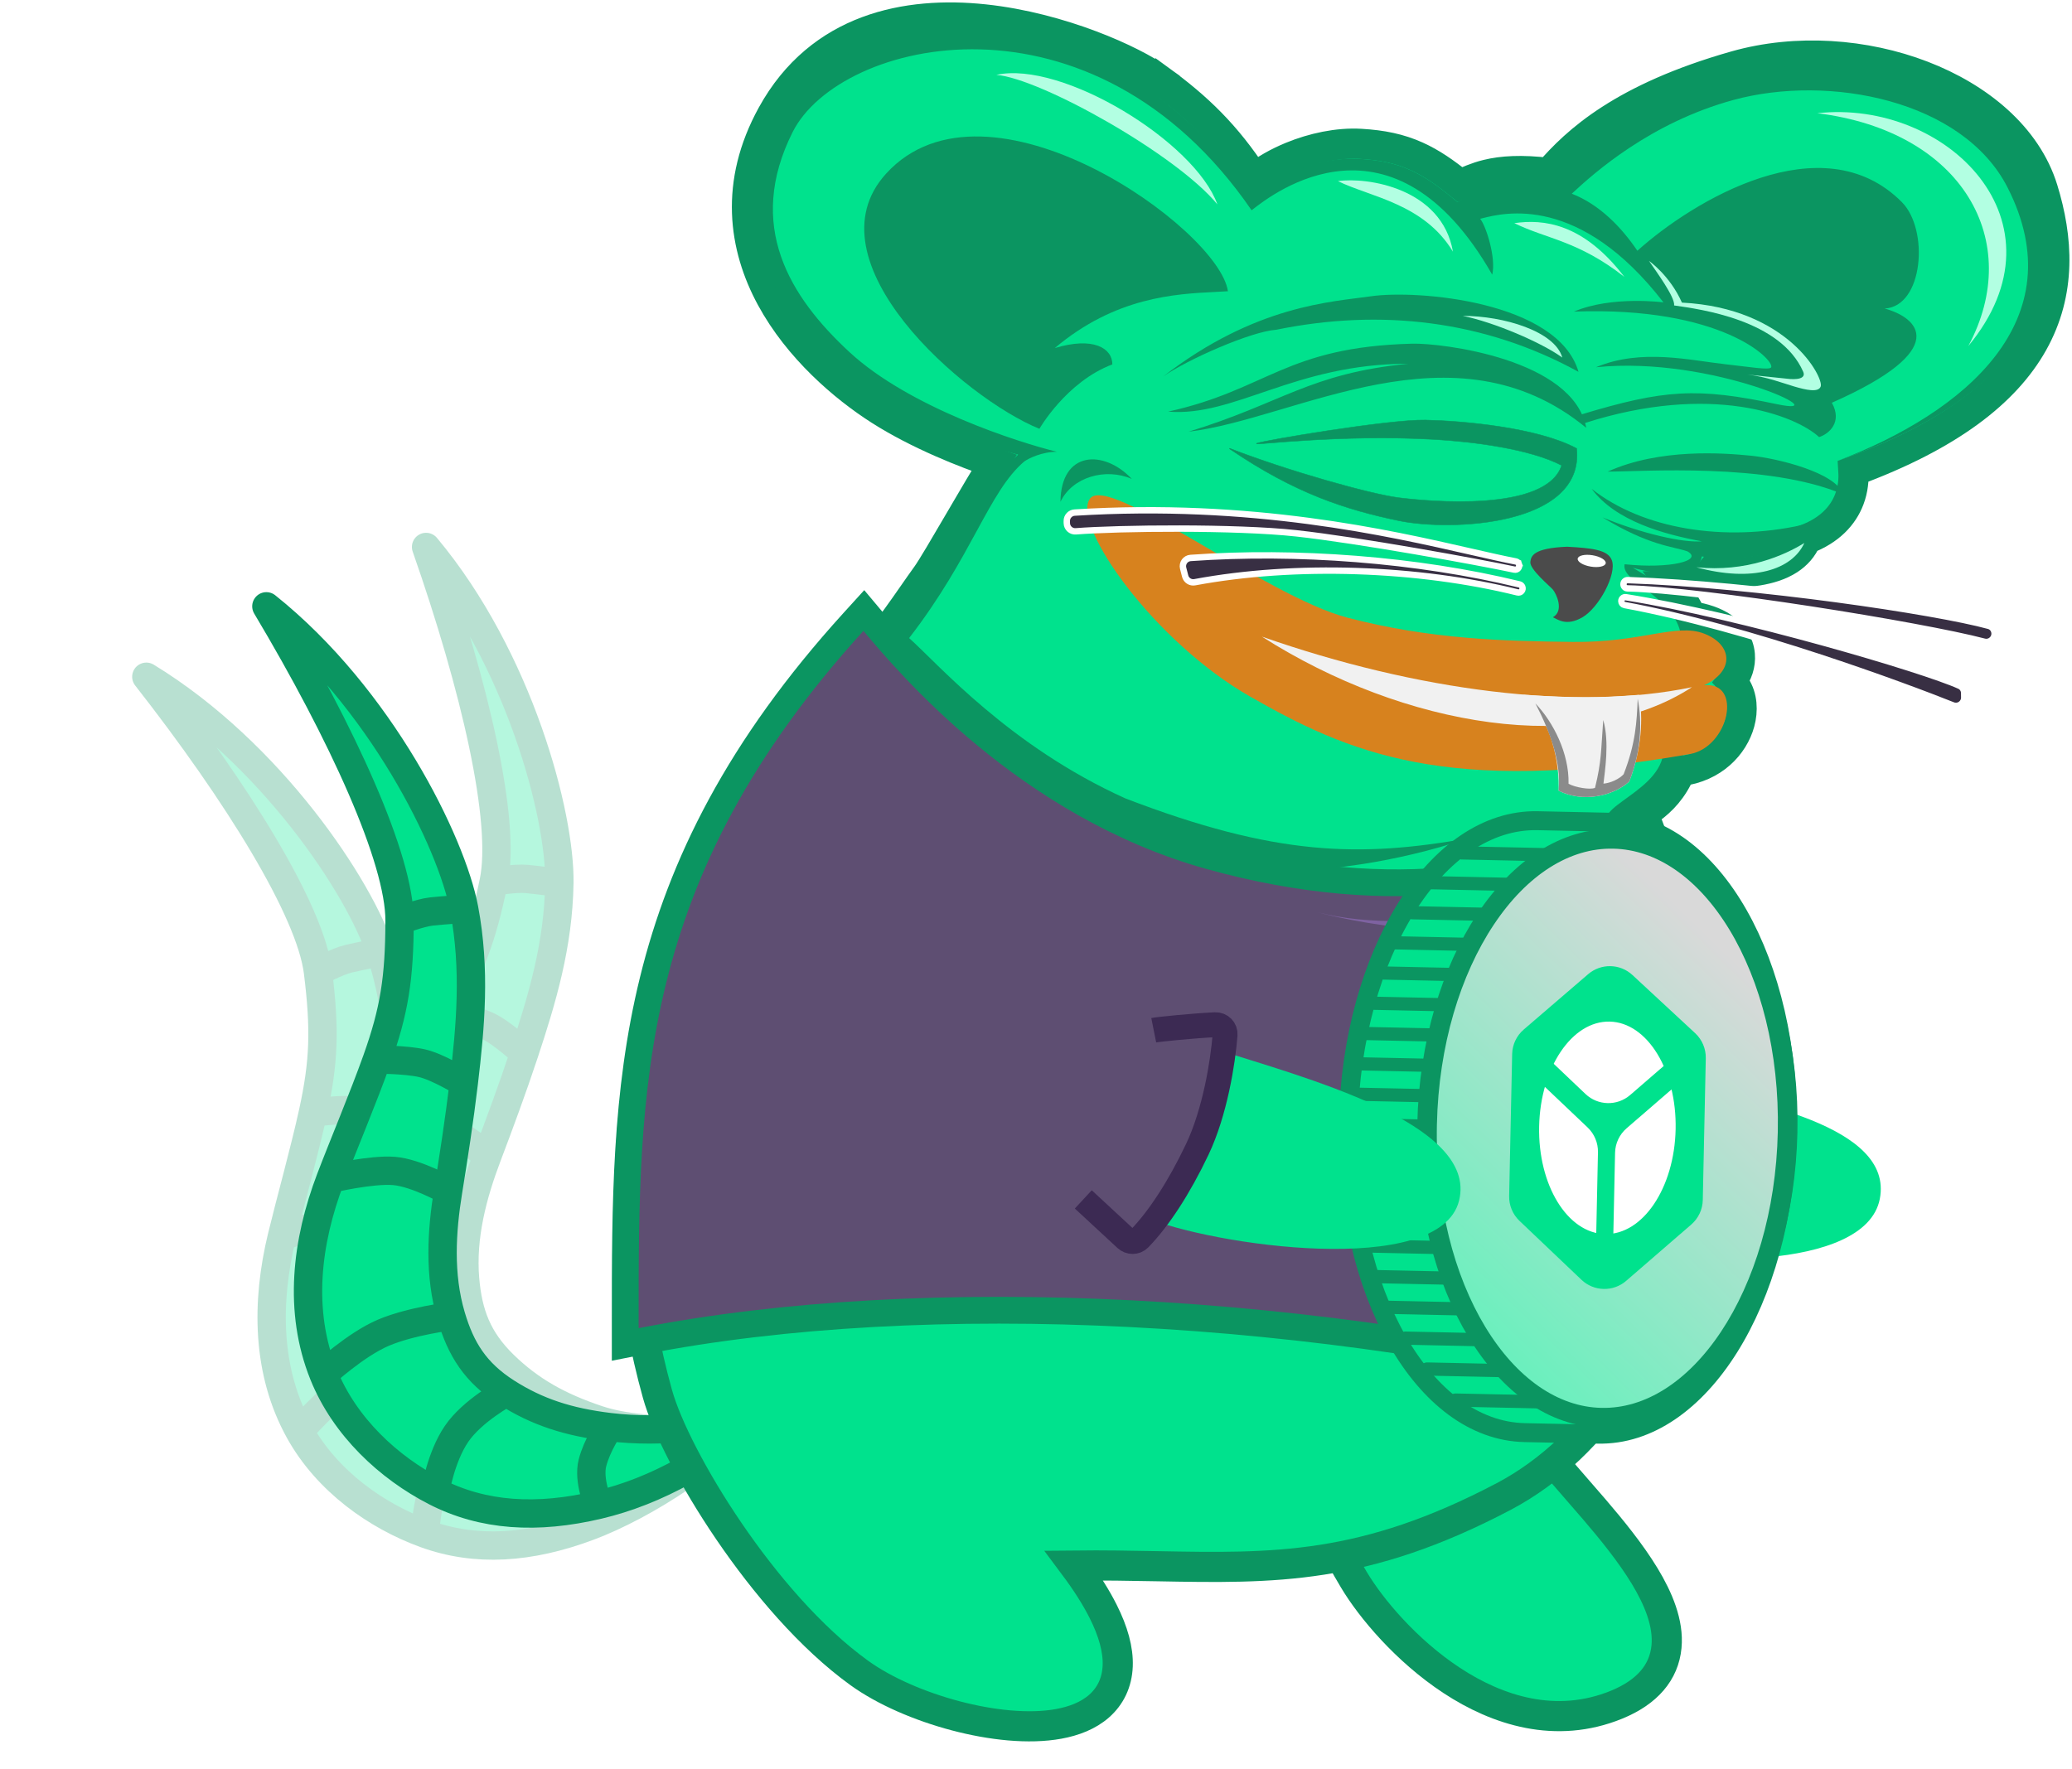 <svg width="274" height="234" viewBox="0 0 274 234" fill="none" xmlns="http://www.w3.org/2000/svg">
<g opacity="0.29">
<path d="M79.082 187.793C85.74 190.008 96.567 189.104 103.902 187.793C95.076 193.188 83.317 197.342 75.628 197.583C67.27 197.844 60.37 196 54.817 191.543C49.453 187.236 44.788 180.781 43.439 173.38C41.822 164.506 44.725 155.782 49.516 148.232C52.133 144.107 55.939 138.557 58.684 134.01C62.215 128.16 63.742 124.103 65.287 116.622C66.939 108.62 62.84 90.904 56.344 72.35C68.706 87.158 74.111 107.869 73.971 116.793C73.842 125.012 71.69 132.167 69.322 139.323C67.764 144.031 65.98 148.843 64.438 152.912C62.51 157.998 61.017 163.57 61.507 169.235C61.9 173.771 63.157 177.179 66.655 180.576C70.088 183.909 73.868 186.057 79.082 187.793Z" fill="#00E28D"/>
<path d="M79.082 187.793C85.74 190.008 96.567 189.104 103.902 187.793C95.076 193.188 83.317 197.342 75.628 197.583M79.082 187.793C73.868 186.057 70.088 183.909 66.655 180.576M79.082 187.793C79.082 187.793 77.025 189.763 75.949 191.969C74.873 194.175 75.628 197.583 75.628 197.583M75.628 197.583C67.27 197.844 60.37 196 54.817 191.543M66.655 180.576C63.157 177.179 61.9 173.771 61.507 169.235M66.655 180.576C66.655 180.576 61.762 182.027 59.082 184.65C56.402 187.274 54.817 191.543 54.817 191.543M54.817 191.543C49.453 187.236 44.788 180.781 43.439 173.38M61.507 169.235C61.017 163.57 62.51 157.998 64.438 152.912M61.507 169.235C61.507 169.235 56.173 168.796 52.287 169.589C48.401 170.382 43.439 173.38 43.439 173.38M43.439 173.38C41.822 164.506 44.725 155.782 49.516 148.232M64.438 152.912C65.98 148.843 67.764 144.031 69.322 139.323M64.438 152.912C64.438 152.912 60.811 149.735 57.951 148.904C55.091 148.074 49.516 148.232 49.516 148.232M49.516 148.232C52.133 144.107 55.939 138.557 58.684 134.01M69.322 139.323C71.69 132.167 73.842 125.012 73.971 116.793M69.322 139.323C69.322 139.323 66.404 136.57 64.405 135.671C62.406 134.771 58.684 134.01 58.684 134.01M58.684 134.01C62.215 128.16 63.742 124.103 65.287 116.622M73.971 116.793C74.111 107.869 68.706 87.158 56.344 72.35C62.84 90.904 66.939 108.62 65.287 116.622M73.971 116.793C73.971 116.793 71.34 116.426 69.69 116.269C68.04 116.112 65.287 116.622 65.287 116.622" stroke="#0B9561" stroke-width="3.748" stroke-linejoin="round"/>
</g>
<g opacity="0.29">
<path d="M77.991 191.524C85.007 191.482 95.553 188.398 102.078 184.798C95.454 192.744 85.07 199.206 77.867 201.905C70.037 204.839 62.909 205.311 56.219 202.875C49.755 200.522 43.262 195.909 39.606 189.334C35.223 181.451 35.167 172.256 37.276 163.567C38.429 158.819 40.249 152.341 41.386 147.153C42.85 140.478 42.992 136.146 42.049 128.565C41.041 120.457 31.465 104.998 19.35 89.517C35.816 99.566 47.591 117.44 50.327 125.936C52.847 133.76 53.109 141.227 53.167 148.764C53.205 153.723 53.063 158.853 52.911 163.202C52.72 168.637 53.097 174.394 55.383 179.601C57.213 183.77 59.498 186.593 63.903 188.685C68.225 190.738 72.495 191.557 77.991 191.524Z" fill="#00E28D"/>
<path d="M77.991 191.524C85.007 191.482 95.553 188.398 102.078 184.798C95.454 192.744 85.07 199.206 77.867 201.905M77.991 191.524C72.495 191.557 68.225 190.738 63.903 188.685M77.991 191.524C77.991 191.524 76.675 194.052 76.366 196.486C76.056 198.92 77.867 201.905 77.867 201.905M77.867 201.905C70.037 204.839 62.909 205.311 56.219 202.875M63.903 188.685C59.498 186.593 57.213 183.77 55.383 179.601M63.903 188.685C63.903 188.685 59.736 191.632 58.041 194.978C56.347 198.323 56.219 202.875 56.219 202.875M56.219 202.875C49.755 200.522 43.262 195.909 39.606 189.334M55.383 179.601C53.097 174.394 52.72 168.637 52.911 163.202M55.383 179.601C55.383 179.601 50.191 180.899 46.766 182.899C43.341 184.9 39.606 189.334 39.606 189.334M39.606 189.334C35.223 181.451 35.167 172.256 37.276 163.567M52.911 163.202C53.063 158.853 53.205 153.723 53.167 148.764M52.911 163.202C52.911 163.202 48.456 161.359 45.48 161.492C42.505 161.625 37.276 163.567 37.276 163.567M37.276 163.567C38.429 158.819 40.249 152.341 41.386 147.153M53.167 148.764C53.109 141.227 52.847 133.76 50.327 125.936M53.167 148.764C53.167 148.764 49.519 147.096 47.337 146.887C45.156 146.677 41.386 147.153 41.386 147.153M41.386 147.153C42.85 140.478 42.992 136.146 42.049 128.565M50.327 125.936C47.591 117.44 35.816 99.566 19.35 89.517C31.465 104.998 41.041 120.457 42.049 128.565M50.327 125.936C50.327 125.936 47.718 126.434 46.105 126.816C44.492 127.198 42.049 128.565 42.049 128.565" stroke="#0B9561" stroke-width="3.748" stroke-linejoin="round"/>
</g>
<path d="M80.585 188.767C87.552 189.607 95.16 188.78 102.085 186.028C94.516 193.079 86.643 197.277 79.158 199.05C71.022 200.978 63.891 200.551 57.56 197.293C51.443 194.146 45.581 188.754 42.781 181.772C39.422 173.401 40.522 164.272 43.706 155.916C45.447 151.351 48.066 145.153 49.846 140.148C52.136 133.711 52.822 129.43 52.839 121.792C52.858 113.621 45.3 97.082 35.225 80.201C50.298 92.239 59.735 111.451 61.382 120.223C62.899 128.302 62.221 135.743 61.331 143.227C60.746 148.152 59.961 153.223 59.263 157.519C58.391 162.887 58.042 168.645 59.655 174.098C60.946 178.464 62.859 181.552 66.966 184.18C70.996 186.76 75.13 188.109 80.585 188.767Z" fill="#00E28D"/>
<path d="M80.585 188.767C87.552 189.607 95.16 188.78 102.085 186.028C94.516 193.079 86.643 197.277 79.158 199.05M80.585 188.767C75.13 188.109 70.996 186.76 66.966 184.18M80.585 188.767C80.585 188.767 78.963 191.11 78.35 193.486C77.737 195.862 79.158 199.05 79.158 199.05M79.158 199.05C71.022 200.978 63.891 200.551 57.56 197.293M66.966 184.18C62.859 181.552 60.946 178.464 59.655 174.098M66.966 184.18C66.966 184.18 62.462 186.581 60.36 189.687C58.259 192.793 57.56 197.293 57.56 197.293M57.56 197.293C51.443 194.146 45.581 188.754 42.781 181.772M59.655 174.098C58.042 168.645 58.391 162.887 59.263 157.519M59.655 174.098C59.655 174.098 54.341 174.734 50.692 176.288C47.043 177.842 42.781 181.772 42.781 181.772M42.781 181.772C39.422 173.401 40.522 164.272 43.706 155.916M59.263 157.519C59.961 153.223 60.746 148.152 61.331 143.227M59.263 157.519C59.263 157.519 55.074 155.131 52.106 154.889C49.137 154.647 43.706 155.916 43.706 155.916M43.706 155.916C45.447 151.351 48.066 145.153 49.846 140.148M61.331 143.227C62.221 135.743 62.899 128.302 61.382 120.223M61.331 143.227C61.331 143.227 57.922 141.114 55.783 140.632C53.645 140.15 49.846 140.148 49.846 140.148M49.846 140.148C52.136 133.711 52.822 129.43 52.839 121.792M61.382 120.223C59.735 111.451 50.298 92.239 35.225 80.201C45.3 97.082 52.858 113.621 52.839 121.792M61.382 120.223C61.382 120.223 58.731 120.389 57.083 120.565C55.434 120.742 52.839 121.792 52.839 121.792" stroke="#0B9561" stroke-width="3.748" stroke-linejoin="round"/>
<path d="M179.046 208.979C181.267 212.703 185.949 218.324 191.984 222.289C198.029 226.261 205.76 228.765 213.77 225.492C217.829 223.833 220.057 221.211 220.377 217.819C220.672 214.701 219.281 211.426 217.486 208.463C215.652 205.438 213.173 202.387 210.819 199.639C210.032 198.72 209.266 197.843 208.539 197.01C207.038 195.291 205.698 193.758 204.668 192.425C204.367 192.035 203.944 191.362 203.366 190.388C203.147 190.02 202.901 189.6 202.638 189.15C202.252 188.491 201.828 187.767 201.396 187.044C199.904 184.552 198.035 181.605 195.854 179.013C193.695 176.447 191.085 174.051 188.056 172.878C184.891 171.652 181.425 171.828 177.926 174.131C170.99 178.696 170.478 186.076 171.945 192.608C173.41 199.133 176.948 205.46 179.046 208.979Z" fill="#00E28D" stroke="#0B9561" stroke-width="3.986"/>
<path d="M108.247 91.662C107.06 92.282 105.701 93.519 104.309 95.079C102.874 96.688 101.267 98.799 99.601 101.343C96.267 106.435 92.644 113.345 89.662 121.623C83.697 138.178 80.253 160.315 86.936 184.363C88.13 188.662 91.667 195.604 96.38 202.526C101.108 209.468 107.19 216.642 113.627 221.288C116.966 223.698 121.641 225.708 126.356 226.955C131.053 228.198 136.047 228.751 140.017 228.025C142.01 227.66 143.9 226.945 145.342 225.678C146.839 224.361 147.721 222.559 147.805 220.355C147.887 218.226 147.224 215.822 145.884 213.153C144.962 211.316 143.691 209.298 142.037 207.083C145.965 207.042 149.603 207.109 153.064 207.173C168.474 207.459 180.384 207.68 198.852 197.95C211.257 191.414 220.336 177.222 223.846 160.521C227.258 144.284 225.475 125.422 216.181 108.289C216.758 107.963 217.498 107.541 218.249 106.997C219.713 105.936 221.22 104.408 222.223 102C226.55 101.47 229.245 98.57 230.056 95.598C230.489 94.01 230.432 92.179 229.474 90.735C229.329 90.516 229.169 90.315 228.996 90.132C229.748 89.124 230.19 87.918 230.076 86.601C229.948 85.114 229.105 83.845 227.767 82.959C226.707 82.258 225.335 81.787 223.681 81.536C223.017 80.239 222.29 78.877 221.196 77.469C222.221 77.445 223.365 77.326 224.36 76.952C225.009 76.708 225.706 76.303 226.23 75.676C227.958 75.773 230.303 75.821 232.471 75.465C233.869 75.235 235.358 74.814 236.596 74.005C237.571 73.368 238.395 72.482 238.863 71.316C241.981 70.129 243.736 68.183 244.549 66.046C245.055 64.714 245.156 63.41 245.089 62.331C257.829 57.636 265.188 51.843 268.824 45.373C272.635 38.59 272.126 31.479 270.142 25.034C268.002 18.082 261.674 12.892 254.189 10.015C246.663 7.122 237.608 6.412 229.451 8.733C214.635 12.949 208.454 18.674 204.842 22.875C201.178 22.433 198.651 22.605 196.66 23.089C195.253 23.431 194.02 23.987 193.079 24.422C191.066 22.783 189.259 21.549 187.334 20.68C185.075 19.66 182.77 19.194 179.941 19.027C176.909 18.849 173.616 19.575 170.794 20.735C168.998 21.474 167.27 22.438 165.873 23.564C162.168 17.882 158.395 14.209 153.245 10.477L152.075 12.091L153.245 10.477C149.819 7.994 140.316 3.64 130.157 2.559C119.948 1.473 108.434 3.666 102.098 15.169C97.096 24.252 98.313 32.631 101.988 39.408C105.61 46.084 111.604 51.218 116.333 54.235C121.466 57.51 127.682 59.94 131.459 61.221C131.313 61.455 131.161 61.7 131.004 61.955C130.084 63.455 128.964 65.355 127.841 67.271C127.536 67.791 127.233 68.309 126.934 68.82C124.982 72.156 123.226 75.156 122.571 76.064C121.946 76.931 121.332 77.812 120.714 78.698C119.297 80.732 117.86 82.793 116.222 84.78C113.904 87.592 111.339 90.047 108.247 91.662Z" fill="#00E28D" stroke="#0B9561" stroke-width="3.986"/>
<path d="M213.784 109.964C214.206 108.024 222.305 103.637 222.643 99.418C221.826 99.81 220.658 99.858 219.943 99.756C219.1 105.324 208.722 107.18 213.784 109.964Z" fill="#0B9561"/>
<path d="M222.305 84.064C222.612 84.064 223.855 83.962 224.162 84.064C223.402 78.749 218.955 77.014 215.935 75.105C218.239 75.789 224.469 76.912 225.049 73.601C228.246 74.257 238.254 73.936 238.254 69.457C228.042 71.704 217.257 70.02 210.478 64.658C213.653 68.936 220.042 70.682 225.049 71.602C222.548 71.818 217.115 70.581 211.907 68.436C218.137 72.215 221.147 72.248 223.14 72.929C225.285 74.131 220.895 75.278 214.839 74.635C214.291 77.061 221.462 78.833 222.305 84.064Z" fill="#0B9561"/>
<path d="M265.481 24.806C274.384 42.281 259.906 54.559 242.869 61.011C269.835 51.584 272.403 37.929 268.613 25.621C264.824 13.312 248.316 5.232 229.243 10.055C215.306 14.021 210.476 19.888 206.477 23.663C206.055 24.062 205.65 24.444 205.255 24.806C200.407 24.103 196.611 24.431 192.759 26.748C188.03 22.739 185.148 21.33 179.824 21.017C174.5 20.704 169.203 22.959 165.511 26.122C161.502 19.42 156.022 15.045 152.764 12.467C144.653 6.046 114.618 -4.602 103.061 16.382C94.417 34.86 107.759 47.648 116.873 53.463C122.315 56.935 129.658 58.837 133.219 59.76C133.798 59.909 134.276 60.033 134.631 60.134C128.685 65.931 124.082 76.355 116.873 83.652C122.448 91.356 131.573 99.533 140.527 105.609C148.946 111.322 165.626 115.047 172.276 115.026C174.479 115.141 184.255 114.275 194.127 110.892C179.824 113.423 168.706 113.251 148.818 105.609C133.482 98.685 124.15 87.922 120.222 84.401C128.574 73.601 130.724 65.066 135.445 61.042C136.061 60.615 137.788 59.76 139.767 59.76C134.631 58.505 120.255 53.902 112.332 46.573C104.408 39.244 98.614 29.849 104.815 17.478C111.016 5.107 144.496 -2.786 165.511 27.813C165.56 27.775 165.618 27.731 165.682 27.681C168.371 25.59 184.18 13.302 197.331 36.332C197.864 34.139 196.517 29.88 195.734 28.941C195.83 28.918 195.94 28.89 196.065 28.859C198.875 28.151 208.88 25.632 219.975 39.996C219.975 39.996 213.116 39.088 208.136 41.218C227.648 40.497 234.605 47.55 234.225 48.578C234.064 49.012 231.229 48.511 228.348 48.202C223.589 47.69 217.068 46.041 211.049 48.578C226.51 46.992 243.586 55.282 234.977 53.463C224.453 51.24 220.133 51.485 209.002 54.855C209.369 55.262 209.231 55.539 209.513 55.978C226.275 50.591 237.435 54.935 240.557 57.816C241.872 57.398 243.671 55.831 242.243 53.275C258.328 46.16 253.601 42.001 249.227 40.81C254.363 40.539 255.112 30.381 251.513 26.748C241.015 16.15 223.814 26.612 216.525 33.169C214.447 30.098 211.541 27.055 207.854 25.621C210.829 22.85 218.287 16.205 229.245 13.218C241.826 9.79 259.577 13.218 265.481 24.806Z" fill="#0B9561"/>
<path d="M137.449 56.72C127.49 52.68 106.644 34.515 117.186 22.959C130.528 8.333 161.221 30.256 162.379 38.524C161.863 38.558 161.311 38.586 160.725 38.615C155.447 38.878 147.492 39.275 139.485 46.041C144.559 44.506 147.096 46.041 147.096 48.202C141.02 50.488 137.449 56.72 137.449 56.72Z" fill="#0B9561"/>
<path d="M140.235 66.376C140.302 59.582 146.003 59.452 149.668 63.349C146.193 61.844 141.798 63.094 140.235 66.376Z" fill="#0B9561"/>
<path d="M209.763 56.591C208.057 47.474 190.621 45.358 186.741 45.46C169.956 45.903 167.653 51.536 154.472 54.447C163.254 55.181 171.219 48.115 186.23 48.115C173.159 49.389 169.492 53.355 157.172 57.102C171.264 55.464 192.271 42.218 209.763 56.591Z" fill="#0B9561"/>
<path d="M208.742 49.187C206.041 39.844 187.413 38.297 181.272 39.193C176.216 39.931 166.057 40.316 153.803 49.813C156.997 47.555 165.473 43.832 168.777 43.617C182.53 40.806 196.277 42.336 208.742 49.187Z" fill="#0B9561"/>
<path d="M218.064 34.515C218.064 34.515 220.821 36.426 222.418 40.027C236.44 40.743 241.177 49.942 240.771 51.114C240.478 51.96 238.829 51.584 237.232 51.114C235.634 50.644 233.599 49.83 231.062 49.548L236.198 50.081C237.576 50.269 238.865 50.112 238.453 49.172C235.446 42.313 224.892 40.904 221.384 40.403C221.535 39.326 218.994 35.883 218.064 34.515Z" fill="#B2FFE2"/>
<path d="M218.65 110.524L217.958 108.674L216.193 109.563C203.403 116.008 184.492 120.057 160.012 113.235C135.832 106.496 120.016 87.646 115.625 82.412L115.538 82.308L114.234 80.754L112.869 82.256C97.693 98.966 90.111 114.398 86.352 129.691C82.676 144.641 82.678 159.392 82.679 174.81C82.679 175.101 82.679 175.393 82.679 175.685L82.679 177.839L84.792 177.424C122.468 170.031 174.483 172.812 219.681 184.153L221.463 184.6L221.845 182.803C225.016 167.879 226.745 156.496 226.403 145.48C226.06 134.435 223.639 123.862 218.65 110.524Z" fill="#5E4E72" stroke="#0B9561" stroke-width="3.543"/>
<path d="M219.507 131.004C219.36 131.915 218.052 134.609 217.046 134.984C217.354 131.357 217.481 123.261 211.801 122.21C206.121 121.159 198.841 123.205 190.541 123.037C183.901 122.903 176.877 121.396 174.195 120.66C187.849 124.227 207.397 118.771 214.03 116.516C218.323 117.675 219.885 128.663 219.507 131.004Z" fill="#7E62A1"/>
<path d="M206.597 47.298C203.823 45.282 197.509 42.6 193.424 41.783C198.836 41.783 205.624 43.822 206.597 47.298Z" fill="#B2FFE2"/>
<path d="M224.33 75.036C230.911 75.722 235.973 73.446 238.604 71.824C236.985 75.374 231.755 77.061 224.33 75.036Z" fill="#B2FFE2"/>
<path d="M192.14 33.295C188.294 26.922 181.196 26.058 176.931 23.96C180.774 23.394 190.671 24.869 192.14 33.295Z" fill="#B2FFE2"/>
<path d="M160.987 27.037C155.602 20.464 137.666 10.393 131.757 9.904C140.463 7.982 158.05 18.786 160.987 27.037Z" fill="#B2FFE2"/>
<path d="M260.284 45.778C267.731 31.932 259.55 17.352 240.319 14.975C257.382 13.087 273.891 29.345 260.284 45.778Z" fill="#B2FFE2"/>
<path d="M214.796 36.617C208.677 31.827 204.516 31.617 200.251 29.519C204.094 28.953 209.376 29.519 214.796 36.617Z" fill="#B2FFE2"/>
<path d="M225.355 90.646C230.489 90.139 228.621 98.837 223.458 99.745C191.258 105.41 178.098 99.419 165.358 92.164C152.619 84.909 141.779 69.545 144.098 66.01C146.417 62.476 167.214 78.835 178.182 81.702C189.15 84.568 198.808 84.801 207.963 84.909C217.118 85.018 221.656 82.387 225.355 83.812C229.054 85.237 229.477 88.705 225.355 90.646Z" fill="#D7821E"/>
<path d="M213.147 74.103C212.633 72.725 210.579 72.505 207.228 72.317C202.749 72.505 202.474 73.545 202.374 74.322C202.248 75.293 204.942 77.516 205.349 77.986C205.756 78.456 206.915 80.773 205.349 81.65C205.975 81.901 207.103 82.903 209.264 81.65C211.425 80.398 213.836 75.95 213.147 74.103Z" fill="#4B4B4B"/>
<ellipse cx="210.487" cy="74.199" rx="1.878" ry="0.76" transform="rotate(9.43 210.487 74.199)" fill="white"/>
<path d="M262.993 82.787C256.01 80.865 232.056 77.301 215.25 76.735C214.931 76.724 214.682 76.984 214.686 77.289C214.69 77.556 214.894 77.822 215.215 77.829C220.207 77.941 229.91 79.153 239.43 80.616C248.948 82.079 258.235 83.786 262.391 84.879C263.203 85.092 263.937 84.344 263.725 83.539C263.632 83.186 263.37 82.891 262.993 82.787ZM200.869 74.622L200.471 74.763L200.869 74.622C200.807 74.447 200.657 74.305 200.457 74.267C198.82 73.954 196.855 73.504 194.578 72.984C183.645 70.484 165.526 66.34 142.102 67.803C141.522 67.84 141.064 68.325 141.072 68.911L141.075 69.195C141.084 69.834 141.627 70.332 142.265 70.282C147.917 69.838 163.441 69.672 171.416 70.546C179.647 71.447 195.524 74.336 200.244 75.345C200.713 75.445 200.996 74.98 200.869 74.622ZM259.133 90.721C256.759 89.636 249.499 87.307 240.974 84.954C232.437 82.598 222.585 80.204 215.008 78.996C214.673 78.942 214.398 79.209 214.402 79.522C214.405 79.77 214.581 79.986 214.832 80.033C231.356 83.088 252.035 90.813 258.246 93.294C258.981 93.587 259.76 93.034 259.75 92.255L259.743 91.675C259.737 91.279 259.521 90.898 259.133 90.721ZM156.458 75.168L156.726 76.208C156.871 76.77 157.425 77.121 157.994 77.015C171.287 74.533 187.555 75.116 200.673 78.361C201.112 78.47 201.474 78.033 201.308 77.625C201.242 77.464 201.103 77.343 200.933 77.302C187.399 74.005 171.382 72.801 157.436 73.803C156.752 73.853 156.289 74.51 156.458 75.168ZM200.733 78.121C200.733 78.121 200.732 78.121 200.732 78.121L200.733 78.121Z" fill="#382F43" stroke="white" stroke-width="0.844"/>
<path d="M166.877 84.21C187.321 91.383 208.469 94.103 223.74 90.898C209.482 100.178 185.691 96.213 166.877 84.21Z" fill="#F1F1F1"/>
<path d="M216.737 91.91C211.253 92.332 208.554 92.332 201.467 91.91C206.606 96.566 206.114 104.592 206.114 104.592C209.318 106.195 213.271 105.321 215.444 103.391C217.094 99.178 217.32 94.943 216.737 91.91Z" fill="#F1F1F1"/>
<path d="M215.445 103.391C217.094 99.178 217.151 95.449 216.569 92.416C216.448 95.43 216.305 98.329 214.708 102.412C214.16 103.028 212.978 103.584 212.041 103.657C212.205 102.137 212.868 98.158 212.011 95.241C211.702 99.317 211.804 100.629 210.923 104.216C210.264 104.498 208.292 104.158 207.424 103.673C207.52 99.676 205.404 95.506 203.044 93.052C205.079 96.977 206.453 100.89 206.114 104.592C209.318 106.195 213.271 105.32 215.445 103.391Z" fill="#8B8B8B"/>
<path d="M208.481 59.312L208.495 59.32L208.496 59.335C208.762 61.891 207.854 63.856 206.236 65.343C204.618 66.829 202.293 67.836 199.721 68.479C194.578 69.764 188.438 69.595 184.977 68.874C178.06 67.432 171.334 65.319 162.592 59.363L162.619 59.311C170.301 62.288 181.192 65.359 184.987 65.838C186.885 66.077 191.77 66.577 196.431 66.227C198.761 66.052 201.034 65.665 202.85 64.928C204.656 64.194 206.005 63.116 206.511 61.56C204.404 60.465 201.471 59.677 198.414 59.128C195.346 58.576 192.154 58.264 189.548 58.118C183.344 57.771 177.359 57.975 173.001 58.235C170.823 58.365 169.051 58.51 167.861 58.607L167.86 58.607C167.266 58.656 166.817 58.692 166.535 58.709C166.395 58.718 166.295 58.721 166.239 58.719C166.225 58.718 166.213 58.717 166.203 58.716C166.199 58.715 166.194 58.714 166.189 58.712C166.185 58.711 166.178 58.709 166.173 58.703C166.165 58.696 166.16 58.684 166.164 58.67C166.167 58.66 166.174 58.654 166.177 58.651C166.184 58.645 166.194 58.641 166.204 58.637C166.268 58.612 166.392 58.578 166.568 58.536C166.745 58.495 166.975 58.445 167.252 58.388C167.807 58.275 168.551 58.135 169.431 57.978C171.191 57.665 173.495 57.284 175.919 56.918C180.764 56.186 186.09 55.514 188.494 55.562C190.896 55.61 194.594 55.851 198.341 56.428C202.086 57.004 205.884 57.918 208.481 59.312Z" fill="#0B9561" stroke="#0B9561" stroke-width="0.059"/>
<path d="M214.88 164.79C222.098 167.357 246.691 168.332 248.585 158.585C250.479 148.837 231.332 145.588 221.94 143.361C221.119 151.794 219.858 157.42 214.88 164.79Z" fill="#00E28D"/>
<path d="M213.812 139.94C214.452 139.765 218.984 138.986 221.87 138.647C222.622 138.558 223.271 139.132 223.265 139.889C223.239 143.476 222.648 150.165 220.657 155.249C218.609 160.475 216.19 164.802 213.838 167.577C213.387 168.109 212.598 168.155 212.055 167.717L206.078 162.908" stroke="#3C2A53" stroke-width="3.293"/>
<g filter="url(#filter0_d_96_2168)">
<path fill-rule="evenodd" clip-rule="evenodd" d="M206.934 191.526C205.165 191.481 203.664 191.457 202.005 191.421C188.65 191.139 178.208 172.79 178.681 150.439C179.154 128.087 190.364 110.197 203.718 110.48C205.378 110.515 206.625 110.549 208.352 110.578C210.08 110.607 211.748 110.65 213.408 110.685C226.762 110.967 237.205 129.316 236.731 151.668C236.258 174.019 225.049 191.909 211.694 191.627C210.035 191.591 208.703 191.571 206.934 191.526Z" fill="#00E28D" stroke="#0B9561" stroke-width="2.505"/>
<path fill-rule="evenodd" clip-rule="evenodd" d="M192.792 114.719C192.803 114.237 193.202 113.855 193.684 113.865L207.369 114.155C207.851 114.165 208.233 114.564 208.223 115.046C208.213 115.528 207.814 115.91 207.332 115.9L193.647 115.611C193.165 115.6 192.782 115.201 192.792 114.719ZM188.503 118.656C188.513 118.173 188.912 117.791 189.394 117.801L203.08 118.091C203.562 118.101 203.944 118.5 203.934 118.982C203.924 119.464 203.525 119.847 203.043 119.837L189.358 119.547C188.875 119.537 188.493 119.138 188.503 118.656ZM187.163 121.78C186.681 121.77 186.281 122.153 186.271 122.635C186.261 123.117 186.644 123.516 187.126 123.526L200.811 123.816C201.293 123.826 201.692 123.444 201.702 122.961C201.712 122.479 201.33 122.08 200.848 122.07L187.163 121.78ZM183.95 126.613C183.96 126.131 184.359 125.748 184.841 125.758L198.526 126.048C199.008 126.058 199.391 126.457 199.381 126.939C199.371 127.421 198.971 127.804 198.489 127.794L184.804 127.504C184.322 127.494 183.94 127.095 183.95 126.613ZM183.414 129.755C182.932 129.745 182.533 130.128 182.523 130.61C182.513 131.092 182.895 131.491 183.377 131.501L197.063 131.791C197.545 131.801 197.944 131.418 197.954 130.936C197.964 130.454 197.582 130.055 197.1 130.045L183.414 129.755ZM181.275 134.61C181.285 134.128 181.684 133.746 182.166 133.756L195.852 134.046C196.334 134.056 196.716 134.455 196.706 134.937C196.696 135.419 196.297 135.802 195.815 135.791L182.129 135.502C181.647 135.491 181.265 135.092 181.275 134.61ZM180.382 137.745C179.9 137.735 179.501 138.117 179.49 138.599C179.48 139.081 179.863 139.48 180.345 139.49L194.03 139.78C194.512 139.79 194.911 139.408 194.921 138.926C194.931 138.444 194.549 138.045 194.067 138.034L180.382 137.745ZM179.405 142.624C179.415 142.142 179.814 141.76 180.296 141.77L193.982 142.059C194.464 142.07 194.846 142.469 194.836 142.951C194.826 143.433 194.427 143.815 193.945 143.805L180.259 143.515C179.777 143.505 179.395 143.106 179.405 142.624ZM180.211 145.795C179.729 145.785 179.33 146.167 179.32 146.649C179.31 147.131 179.692 147.53 180.174 147.54L193.859 147.83C194.341 147.84 194.741 147.458 194.751 146.976C194.761 146.494 194.378 146.095 193.896 146.085L180.211 145.795ZM179.235 150.674C179.245 150.192 179.644 149.81 180.126 149.82L193.811 150.11C194.293 150.12 194.676 150.519 194.666 151.001C194.655 151.483 194.256 151.865 193.774 151.855L180.089 151.565C179.607 151.555 179.225 151.156 179.235 150.674ZM180.043 153.755C179.561 153.745 179.162 154.128 179.151 154.61C179.141 155.092 179.524 155.491 180.006 155.501L193.691 155.791C194.173 155.801 194.572 155.418 194.582 154.936C194.592 154.454 194.21 154.055 193.728 154.045L180.043 153.755ZM179.066 158.635C179.076 158.153 179.475 157.77 179.957 157.78L193.643 158.07C194.125 158.08 194.507 158.479 194.497 158.961C194.487 159.443 194.088 159.826 193.606 159.816L179.92 159.526C179.438 159.516 179.056 159.117 179.066 158.635ZM179.872 161.805C179.39 161.795 178.991 162.178 178.981 162.66C178.971 163.142 179.353 163.541 179.835 163.551L193.521 163.841C194.003 163.851 194.402 163.469 194.412 162.986C194.422 162.504 194.04 162.105 193.557 162.095L179.872 161.805ZM180.595 166.721C180.605 166.239 181.005 165.857 181.487 165.867L195.172 166.157C195.654 166.167 196.036 166.566 196.026 167.048C196.016 167.53 195.617 167.912 195.135 167.902L181.45 167.612C180.968 167.602 180.585 167.203 180.595 166.721ZM182.564 169.916C182.082 169.906 181.683 170.288 181.673 170.77C181.663 171.252 182.045 171.651 182.527 171.662L196.212 171.951C196.694 171.962 197.093 171.579 197.104 171.097C197.114 170.615 196.731 170.216 196.249 170.206L182.564 169.916ZM182.929 174.824C182.94 174.342 183.339 173.96 183.821 173.97L197.506 174.26C197.988 174.27 198.37 174.669 198.36 175.151C198.35 175.633 197.951 176.016 197.469 176.005L183.784 175.716C183.302 175.705 182.919 175.306 182.929 174.824ZM186.24 178.048C185.758 178.038 185.359 178.42 185.349 178.903C185.338 179.385 185.721 179.784 186.203 179.794L199.888 180.084C200.37 180.094 200.769 179.711 200.779 179.229C200.79 178.747 200.407 178.348 199.925 178.338L186.24 178.048ZM188.215 182.99C188.225 182.508 188.624 182.126 189.106 182.136L202.792 182.425C203.274 182.436 203.656 182.835 203.646 183.317C203.636 183.799 203.237 184.181 202.755 184.171L189.069 183.881C188.587 183.871 188.205 183.472 188.215 182.99ZM192.867 186.242C192.385 186.232 191.986 186.614 191.976 187.097C191.966 187.579 192.348 187.978 192.83 187.988L206.516 188.278C206.998 188.288 207.397 187.905 207.407 187.423C207.417 186.941 207.035 186.542 206.553 186.532L192.867 186.242Z" fill="#0B9561"/>
<path d="M236.776 151.668C236.549 162.39 233.583 171.977 229.039 178.809C224.485 185.656 218.471 189.581 212.129 189.446C205.786 189.312 199.944 185.136 195.683 178.102C191.433 171.085 188.875 161.381 189.102 150.659C189.329 139.937 192.295 130.35 196.839 123.519C201.393 116.672 207.407 112.747 213.749 112.881C220.092 113.015 225.934 117.191 230.195 124.225C234.445 131.243 237.003 140.947 236.776 151.668Z" fill="url(#paint0_linear_96_2168)" stroke="#0B9561" stroke-width="2.595"/>
<path d="M201.32 163.411L209.516 171.206C211.157 172.768 213.717 172.828 215.43 171.345L224.039 163.894C224.98 163.079 225.533 161.903 225.559 160.659L225.956 141.903C225.983 140.647 225.47 139.438 224.549 138.583L216.26 130.894C214.618 129.371 212.095 129.324 210.397 130.783L201.881 138.105C200.933 138.92 200.377 140.099 200.35 141.349L199.953 160.129C199.926 161.366 200.423 162.558 201.32 163.411Z" fill="#00E28D"/>
<g filter="url(#filter1_f_96_2168)">
<ellipse cx="212.943" cy="151.106" rx="9.027" ry="14.056" transform="rotate(1.213 212.943 151.106)" fill="white"/>
</g>
<path fill-rule="evenodd" clip-rule="evenodd" d="M210.044 146.626C211.685 148.186 214.243 148.246 215.956 146.764L224.596 139.291L225.665 142.361L215.48 151.17C214.538 151.985 213.985 153.161 213.959 154.407L213.59 171.799L211.329 171.751L211.698 154.342C211.724 153.104 211.227 151.912 210.33 151.058L200.617 141.828L201.823 138.813L210.044 146.626Z" fill="#00E28D"/>
</g>
<path d="M151.328 160.97C160.14 164.729 190.364 169.123 192.944 158.825C195.523 148.527 172.056 142.409 160.562 138.723C159.335 147.744 157.64 153.664 151.328 160.97Z" fill="#00E28D"/>
<path d="M152.569 136.276C153.219 136.146 157.795 135.685 160.697 135.547C161.454 135.511 162.061 136.129 162.003 136.884C161.727 140.46 160.672 147.092 158.331 152.025C155.924 157.095 153.21 161.243 150.67 163.848C150.183 164.347 149.393 164.338 148.882 163.864L143.254 158.651" stroke="#3C2A53" stroke-width="3.293"/>
<path d="M243.732 65.388C242.812 62.516 235.044 60.621 231.501 60.273C227.959 59.925 219.521 59.26 212.603 62.382C217.075 62.395 233.789 61.14 243.732 65.388Z" fill="#0B9561"/>
<defs>
<filter id="filter0_d_96_2168" x="164.545" y="94.82" width="85.642" height="108.626" filterUnits="userSpaceOnUse" color-interpolation-filters="sRGB">
<feFlood flood-opacity="0" result="BackgroundImageFix"/>
<feColorMatrix in="SourceAlpha" type="matrix" values="0 0 0 0 0 0 0 0 0 0 0 0 0 0 0 0 0 0 127 0" result="hardAlpha"/>
<feOffset dx="-0.384" dy="-1.921"/>
<feGaussianBlur stdDeviation="6.242"/>
<feComposite in2="hardAlpha" operator="out"/>
<feColorMatrix type="matrix" values="0 0 0 0 1 0 0 0 0 1 0 0 0 0 1 0 0 0 1 0"/>
<feBlend mode="normal" in2="BackgroundImageFix" result="effect1_dropShadow_96_2168"/>
<feBlend mode="normal" in="SourceGraphic" in2="effect1_dropShadow_96_2168" result="shape"/>
</filter>
<filter id="filter1_f_96_2168" x="195.989" y="129.128" width="33.907" height="43.955" filterUnits="userSpaceOnUse" color-interpolation-filters="sRGB">
<feFlood flood-opacity="0" result="BackgroundImageFix"/>
<feBlend mode="normal" in="SourceGraphic" in2="BackgroundImageFix" result="shape"/>
<feGaussianBlur stdDeviation="3.962" result="effect1_foregroundBlur_96_2168"/>
</filter>
<linearGradient id="paint0_linear_96_2168" x1="240.661" y1="128.797" x2="166.526" y2="204.678" gradientUnits="userSpaceOnUse">
<stop offset="0.073" stop-color="#D9D9D9"/>
<stop offset="1" stop-color="#20FFAB"/>
</linearGradient>
</defs>
</svg>
